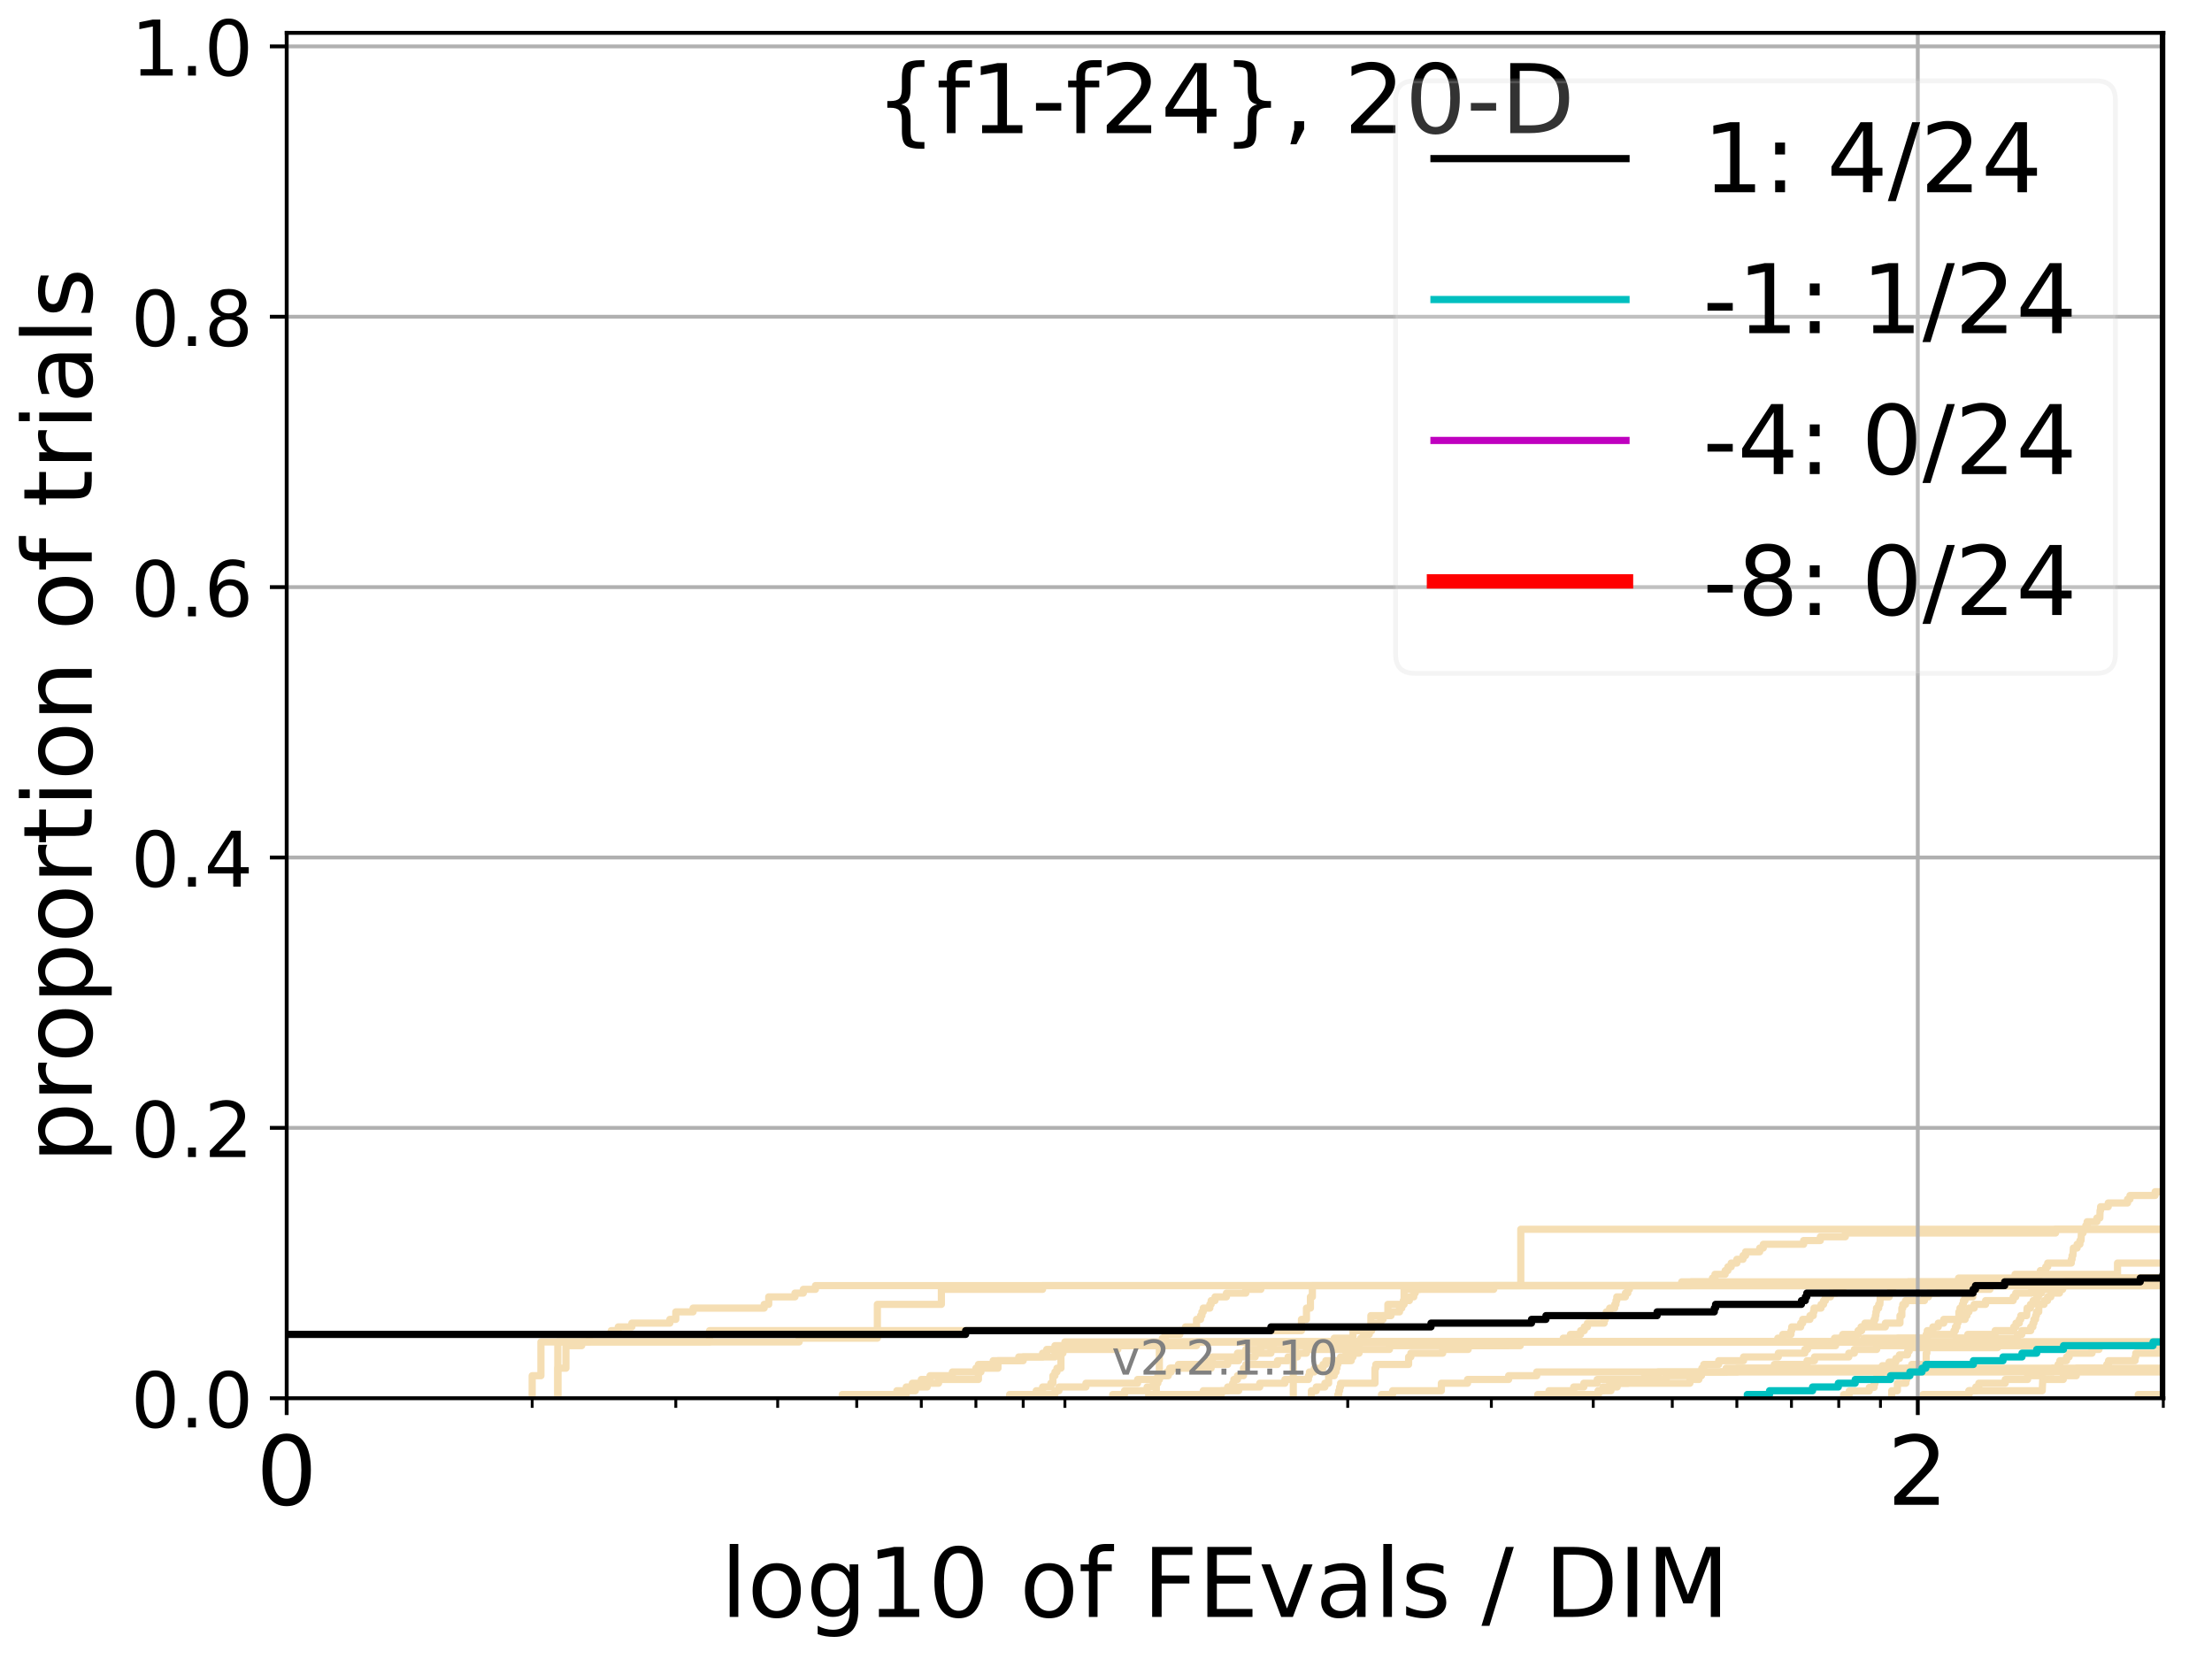 <?xml version="1.0" encoding="utf-8" standalone="no"?>
<!DOCTYPE svg PUBLIC "-//W3C//DTD SVG 1.1//EN"
  "http://www.w3.org/Graphics/SVG/1.1/DTD/svg11.dtd">
<!-- Created with matplotlib (http://matplotlib.org/) -->
<svg height="345.6pt" version="1.1" viewBox="0 0 460.8 345.6" width="460.8pt" xmlns="http://www.w3.org/2000/svg" xmlns:xlink="http://www.w3.org/1999/xlink">
 <defs>
  <style type="text/css">
*{stroke-linecap:butt;stroke-linejoin:round;}
  </style>
 </defs>
 <g id="figure_1">
  <g id="patch_1">
   <path d="M 0 345.6 
L 460.8 345.6 
L 460.8 0 
L 0 0 
z
" style="fill:#ffffff;"/>
  </g>
  <g id="axes_1">
   <g id="patch_2">
    <path d="M 59.72 291.28 
L 450.672 291.28 
L 450.672 6.845 
L 59.72 6.845 
z
" style="fill:#ffffff;"/>
   </g>
   <g id="line2d_1">
    <path clip-path="url(#p6968e0c2be)" d="M 269.415 291.28 
L 269.415 279.546 
L 277.938 279.546 
L 277.938 278.764 
L 281.857 278.764 
L 281.857 277.199 
L 285.578 277.199 
L 285.578 274.07 
L 289.12 274.07 
L 289.12 271.723 
L 292.5 271.723 
L 292.5 268.594 
L 295.732 268.594 
L 295.732 267.812 
L 447.43 267.812 
L 447.43 267.03 
L 453.263 267.03 
L 453.263 266.247 
L 455.473 266.247 
L 455.473 264.683 
L 456.554 264.683 
L 456.554 263.9 
L 456.911 263.9 
L 456.911 263.118 
L 457.266 263.118 
L 457.266 262.336 
L 459.015 262.336 
L 459.015 261.554 
L 460.046 261.554 
L 460.046 260.771 
L 460.386 260.771 
L 460.386 259.207 
L 460.725 259.207 
L 460.725 257.642 
L 461.732 257.642 
L 461.732 256.078 
L 461.8 256.078 
" style="fill:none;stroke:#f5deb3;stroke-linecap:square;stroke-width:1.5;"/>
   </g>
   <g id="line2d_2">
    <path clip-path="url(#p6968e0c2be)" style="fill:none;stroke:#f5deb3;stroke-linecap:square;stroke-width:1.5;"/>
   </g>
   <g id="line2d_3">
    <path clip-path="url(#p6968e0c2be)" d="M 240.883 291.28 
L 240.883 288.151 
L 241.199 288.151 
L 241.199 287.369 
L 241.514 287.369 
L 241.514 280.328 
L 241.827 280.328 
L 241.827 279.546 
L 242.139 279.546 
L 242.139 278.764 
L 242.759 278.764 
L 242.759 277.981 
L 245.784 277.981 
L 245.784 277.199 
L 246.96 277.199 
L 246.96 276.417 
L 249.257 276.417 
L 249.257 274.852 
L 250.1 274.852 
L 250.1 274.07 
L 250.379 274.07 
L 250.379 273.288 
L 250.657 273.288 
L 250.657 272.505 
L 252.031 272.505 
L 252.031 271.723 
L 252.303 271.723 
L 252.303 270.941 
L 253.112 270.941 
L 253.112 270.159 
L 255.488 270.159 
L 255.488 269.376 
L 259.532 269.376 
L 259.532 268.594 
L 262.662 268.594 
L 262.662 267.812 
L 397.566 267.812 
L 397.566 267.03 
L 448.615 267.03 
L 448.615 266.247 
L 461.014 266.247 
L 461.014 265.465 
L 461.8 265.465 
L 461.8 265.465 
" style="fill:none;stroke:#f5deb3;stroke-linecap:square;stroke-width:1.5;"/>
   </g>
   <g id="line2d_4">
    <path clip-path="url(#p6968e0c2be)" d="M 187.489 291.28 
L 187.489 290.498 
L 188.784 290.498 
L 188.784 289.715 
L 190.684 289.715 
L 190.684 288.933 
L 193.144 288.933 
L 193.144 288.151 
L 195.524 288.151 
L 195.524 287.369 
L 203.823 287.369 
L 203.823 285.804 
L 204.345 285.804 
L 204.345 285.022 
L 207.895 285.022 
L 207.895 283.457 
L 212.222 283.457 
L 212.222 282.675 
L 217.188 282.675 
L 217.188 281.893 
L 218.056 281.893 
L 218.056 281.11 
L 219.762 281.11 
L 219.762 280.328 
L 249.257 280.328 
L 249.257 279.546 
L 383.322 279.546 
L 383.322 278.764 
L 386.645 278.764 
L 386.645 277.981 
L 387.127 277.981 
L 387.127 277.199 
L 387.692 277.199 
L 387.692 276.417 
L 388.51 276.417 
L 388.51 275.635 
L 390.413 275.635 
L 390.413 274.852 
L 390.663 274.852 
L 390.663 274.07 
L 390.787 274.07 
L 390.787 273.288 
L 390.912 273.288 
L 390.912 272.505 
L 391.366 272.505 
L 391.366 271.723 
L 391.613 271.723 
L 391.695 270.159 
L 393.558 270.159 
L 393.558 269.376 
L 393.877 269.376 
L 393.877 268.594 
L 394.235 268.594 
L 394.235 267.812 
L 461.35 267.812 
L 461.35 267.03 
L 461.8 267.03 
L 461.8 267.03 
" style="fill:none;stroke:#f5deb3;stroke-linecap:square;stroke-width:1.5;"/>
   </g>
   <g id="line2d_5">
    <path clip-path="url(#p6968e0c2be)" style="fill:none;stroke:#f5deb3;stroke-linecap:square;stroke-width:1.5;"/>
   </g>
   <g id="line2d_6"/>
   <g id="line2d_7">
    <path clip-path="url(#p6968e0c2be)" d="M 239.283 291.28 
L 239.283 290.498 
L 254.441 290.498 
L 254.441 289.715 
L 255.747 289.715 
L 255.747 288.933 
L 256.776 288.933 
L 256.776 288.151 
L 257.031 288.151 
L 257.031 287.369 
L 257.79 287.369 
L 257.79 286.586 
L 259.039 286.586 
L 259.039 285.022 
L 259.532 285.022 
L 259.532 284.24 
L 266.116 284.24 
L 266.116 283.457 
L 268.332 283.457 
L 268.332 282.675 
L 270.271 282.675 
L 270.271 281.893 
L 272.16 281.893 
L 272.16 281.11 
L 282.58 281.11 
L 282.58 279.546 
L 407.872 279.546 
L 407.872 278.764 
L 420.274 278.764 
L 420.274 277.981 
L 421.187 277.981 
L 421.187 277.199 
L 423.034 277.199 
L 423.034 276.417 
L 423.488 276.417 
L 423.488 275.635 
L 423.701 275.635 
L 423.701 274.852 
L 424.046 274.852 
L 424.046 274.07 
L 424.231 274.07 
L 424.231 273.288 
L 424.704 273.288 
L 424.731 271.723 
L 425.823 271.723 
L 425.823 270.941 
L 426.543 270.941 
L 426.543 270.159 
L 427.23 270.159 
L 427.23 269.376 
L 429.033 269.376 
L 429.033 268.594 
L 429.697 268.594 
L 429.697 267.812 
L 430.039 267.812 
L 430.039 267.03 
L 461.8 267.03 
L 461.8 267.03 
" style="fill:none;stroke:#f5deb3;stroke-linecap:square;stroke-width:1.5;"/>
   </g>
   <g id="line2d_8">
    <path clip-path="url(#p6968e0c2be)" d="M 0 0 
" style="fill:none;stroke:#f5deb3;stroke-linecap:square;stroke-width:1.5;"/>
   </g>
   <g id="line2d_9">
    <path clip-path="url(#p6968e0c2be)" d="M 231.796 291.28 
L 231.796 290.498 
L 234.262 290.498 
L 234.262 289.715 
L 238.959 289.715 
L 238.959 288.933 
L 240.247 288.933 
L 240.247 288.151 
L 240.566 288.151 
L 240.566 287.369 
L 241.514 287.369 
L 241.514 286.586 
L 243.374 286.586 
L 243.374 285.804 
L 243.68 285.804 
L 243.68 285.022 
L 245.487 285.022 
L 245.487 284.24 
L 251.21 284.24 
L 251.21 283.457 
L 252.573 283.457 
L 252.573 282.675 
L 257.79 282.675 
L 257.79 281.893 
L 259.532 281.893 
L 259.532 281.11 
L 262.662 281.11 
L 262.662 280.328 
L 265.211 280.328 
L 265.211 279.546 
L 407.542 279.546 
L 407.542 278.764 
L 409.918 278.764 
L 409.918 277.981 
L 415.62 277.981 
L 415.62 277.199 
L 419.49 277.199 
L 419.49 276.417 
L 419.967 276.417 
L 419.967 275.635 
L 420.663 275.635 
L 420.663 274.852 
L 420.967 274.852 
L 420.967 274.07 
L 422.198 274.07 
L 422.279 272.505 
L 422.98 272.505 
L 422.98 271.723 
L 423.542 271.723 
L 423.542 270.941 
L 424.284 270.941 
L 424.284 270.159 
L 424.652 270.159 
L 424.652 269.376 
L 425.279 269.376 
L 425.279 268.594 
L 426.236 268.594 
L 426.338 267.03 
L 430.888 267.03 
L 430.888 266.247 
L 461.8 266.247 
L 461.8 266.247 
" style="fill:none;stroke:#f5deb3;stroke-linecap:square;stroke-width:1.5;"/>
   </g>
   <g id="line2d_10">
    <path clip-path="url(#p6968e0c2be)" d="M 287.791 291.28 
L 287.791 290.498 
L 290.102 290.498 
L 290.102 289.715 
L 300.259 289.715 
L 300.259 288.151 
L 305.717 288.151 
L 305.717 287.369 
L 314.276 287.369 
L 314.276 286.586 
L 320.127 286.586 
L 320.127 285.804 
L 461.8 285.804 
L 461.8 285.804 
" style="fill:none;stroke:#f5deb3;stroke-linecap:square;stroke-width:1.5;"/>
   </g>
   <g id="line2d_11">
    <path clip-path="url(#p6968e0c2be)" d="M 175.459 291.28 
L 175.459 290.498 
L 186.833 290.498 
L 186.833 289.715 
L 188.784 289.715 
L 188.784 288.933 
L 190.056 288.933 
L 190.056 288.151 
L 191.924 288.151 
L 191.924 287.369 
L 193.746 287.369 
L 193.746 286.586 
L 198.395 286.586 
L 198.395 285.804 
L 203.298 285.804 
L 203.298 285.022 
L 203.823 285.022 
L 203.823 284.24 
L 206.898 284.24 
L 206.898 283.457 
L 213.15 283.457 
L 213.15 282.675 
L 219.762 282.675 
L 219.762 281.893 
L 220.183 281.893 
L 220.183 281.11 
L 232.863 281.11 
L 232.863 280.328 
L 243.68 280.328 
L 243.68 279.546 
L 370.345 279.546 
L 370.345 278.764 
L 371.379 278.764 
L 371.379 277.981 
L 373.088 277.981 
L 373.088 277.199 
L 373.246 277.199 
L 373.246 276.417 
L 375.118 276.417 
L 375.118 275.635 
L 375.527 275.635 
L 375.527 274.852 
L 377.043 274.852 
L 377.043 274.07 
L 377.741 274.07 
L 377.741 273.288 
L 377.889 273.288 
L 377.889 272.505 
L 379.358 272.505 
L 379.358 271.723 
L 379.889 271.723 
L 379.889 270.941 
L 380.273 270.941 
L 380.273 270.159 
L 381.319 270.159 
L 381.319 269.376 
L 382.583 269.376 
L 382.583 268.594 
L 383.871 268.594 
L 383.871 267.812 
L 460.289 267.812 
L 460.289 267.03 
L 461.8 267.03 
L 461.8 267.03 
" style="fill:none;stroke:#f5deb3;stroke-linecap:square;stroke-width:1.5;"/>
   </g>
   <g id="line2d_12">
    <path clip-path="url(#p6968e0c2be)" d="M 116.2 291.28 
L 116.2 279.546 
L 166.48 279.546 
L 166.48 278.764 
L 182.771 278.764 
L 182.771 271.723 
L 196.107 271.723 
L 196.107 268.594 
L 217.188 268.594 
L 217.188 267.812 
L 453.156 267.812 
L 453.156 267.03 
L 461.8 267.03 
L 461.8 267.03 
" style="fill:none;stroke:#f5deb3;stroke-linecap:square;stroke-width:1.5;"/>
   </g>
   <g id="line2d_13">
    <path clip-path="url(#p6968e0c2be)" d="M 394.076 291.28 
L 394.076 290.498 
L 394.076 290.498 
L 394.076 289.715 
L 395.258 289.715 
L 395.258 288.933 
L 395.258 288.933 
L 395.258 288.151 
L 397.034 288.151 
L 397.034 287.369 
L 397.225 287.369 
L 397.225 286.586 
L 397.225 286.586 
L 397.225 285.804 
L 397.225 285.804 
L 397.225 285.022 
L 398.245 285.022 
L 398.245 284.24 
L 401.26 284.24 
L 401.26 283.457 
L 401.26 283.457 
L 401.26 282.675 
L 401.26 282.675 
L 401.26 281.893 
L 401.404 281.893 
L 401.404 281.11 
L 401.404 281.11 
L 401.404 280.328 
L 401.404 280.328 
L 401.404 279.546 
L 401.404 279.546 
L 401.404 279.546 
L 450.672 279.546 
" style="fill:none;stroke:#f5deb3;stroke-linecap:square;stroke-width:1.5;"/>
   </g>
   <g id="line2d_14">
    <path clip-path="url(#p6968e0c2be)" d="M 213.61 291.28 
L 213.61 290.498 
L 215.867 290.498 
L 215.867 289.715 
L 217.188 289.715 
L 217.188 288.933 
L 218.914 288.933 
L 218.914 288.151 
L 219.34 288.151 
L 219.34 286.586 
L 219.762 286.586 
L 219.762 285.804 
L 220.183 285.804 
L 220.183 285.022 
L 221.017 285.022 
L 221.017 281.893 
L 221.43 281.893 
L 221.43 281.11 
L 221.841 281.11 
L 221.841 279.546 
L 325.649 279.546 
L 325.649 278.764 
L 327.14 278.764 
L 327.14 277.981 
L 329.273 277.981 
L 329.273 277.199 
L 330.034 277.199 
L 330.034 276.417 
L 330.693 276.417 
L 330.693 275.635 
L 334.172 275.635 
L 334.172 274.852 
L 334.44 274.852 
L 334.44 274.07 
L 334.618 274.07 
L 334.618 273.288 
L 335.326 273.288 
L 335.326 272.505 
L 336.375 272.505 
L 336.375 271.723 
L 336.635 271.723 
L 336.635 270.941 
L 336.808 270.941 
L 336.808 270.159 
L 338.598 270.159 
L 338.598 269.376 
L 339.102 269.376 
L 339.102 268.594 
L 339.436 268.594 
L 339.436 267.812 
L 352.317 267.812 
L 352.317 267.03 
L 356.728 267.03 
L 356.728 266.247 
L 357.254 266.247 
L 357.254 265.465 
L 359.381 265.465 
L 359.381 264.683 
L 359.951 264.683 
L 359.951 263.9 
L 360.641 263.9 
L 360.641 263.118 
L 361.819 263.118 
L 361.819 262.336 
L 363.099 262.336 
L 363.099 261.554 
L 363.641 261.554 
L 363.641 260.771 
L 366.581 260.771 
L 366.581 259.989 
L 367.327 259.989 
L 367.327 259.207 
L 375.731 259.207 
L 375.731 258.424 
L 379.212 258.424 
L 379.212 257.642 
L 384.416 257.642 
L 384.416 256.86 
L 428.212 256.86 
L 428.212 256.078 
L 461.8 256.078 
L 461.8 256.078 
" style="fill:none;stroke:#f5deb3;stroke-linecap:square;stroke-width:1.5;"/>
   </g>
   <g id="line2d_15"/>
   <g id="line2d_16">
    <path clip-path="url(#p6968e0c2be)" d="M 409.597 291.28 
L 409.597 290.498 
L 410.206 290.498 
L 410.206 289.715 
L 411.597 289.715 
L 411.597 288.933 
L 412.221 288.933 
L 412.221 288.151 
L 417.724 288.151 
L 417.724 287.369 
L 422.387 287.369 
L 422.387 286.586 
L 425.357 286.586 
L 425.357 285.804 
L 427.635 285.804 
L 427.635 285.022 
L 428.735 285.022 
L 428.735 284.24 
L 429.107 284.24 
L 429.107 283.457 
L 430.501 283.457 
L 430.501 282.675 
L 431.033 282.675 
L 431.033 281.893 
L 435.808 281.893 
L 435.808 281.11 
L 437.26 281.11 
L 437.26 280.328 
L 451.825 280.328 
L 451.825 279.546 
L 461.8 279.546 
L 461.8 279.546 
" style="fill:none;stroke:#f5deb3;stroke-linecap:square;stroke-width:1.5;"/>
   </g>
   <g id="line2d_17">
    <path clip-path="url(#p6968e0c2be)" d="M 445.438 291.28 
L 445.438 290.498 
L 453.972 290.498 
L 453.972 288.933 
L 454.148 288.933 
L 454.148 288.151 
L 457.787 288.151 
L 457.787 287.369 
L 461.8 287.369 
L 461.8 287.369 
" style="fill:none;stroke:#f5deb3;stroke-linecap:square;stroke-width:1.5;"/>
   </g>
   <g id="line2d_18">
    <path clip-path="url(#p6968e0c2be)" d="M 116.2 291.28 
L 116.2 285.022 
L 117.896 285.022 
L 117.896 280.328 
L 121.176 280.328 
L 121.176 279.546 
L 122.763 279.546 
L 122.763 277.981 
L 127.328 277.981 
L 127.328 277.199 
L 128.789 277.199 
L 128.789 276.417 
L 131.627 276.417 
L 131.627 275.635 
L 139.54 275.635 
L 139.54 274.852 
L 140.781 274.852 
L 140.781 273.288 
L 144.38 273.288 
L 144.38 272.505 
L 159.187 272.505 
L 159.187 271.723 
L 160.139 271.723 
L 160.139 270.159 
L 165.607 270.159 
L 165.607 269.376 
L 167.343 269.376 
L 167.343 268.594 
L 169.873 268.594 
L 169.873 267.812 
L 350.332 267.812 
L 350.332 267.03 
L 408.004 267.03 
L 408.004 266.247 
L 424.757 266.247 
L 424.757 265.465 
L 425.045 265.465 
L 425.045 264.683 
L 426.158 264.683 
L 426.158 263.9 
L 426.569 263.9 
L 426.569 263.118 
L 431.489 263.118 
L 431.489 262.336 
L 431.656 262.336 
L 431.656 261.554 
L 431.823 261.554 
L 431.918 259.989 
L 432.698 259.989 
L 432.698 259.207 
L 433.284 259.207 
L 433.284 258.424 
L 433.517 258.424 
L 433.587 256.86 
L 433.935 256.86 
L 433.935 256.078 
L 434.511 256.078 
L 434.511 255.295 
L 434.786 255.295 
L 434.786 254.513 
L 436.816 254.513 
L 436.816 253.731 
L 437.437 253.731 
L 437.481 252.166 
L 437.591 252.166 
L 437.591 251.384 
L 439.181 251.384 
L 439.181 250.602 
L 443.207 250.602 
L 443.207 249.819 
L 443.715 249.819 
L 443.715 249.037 
L 448.956 249.037 
L 448.956 248.255 
L 452.835 248.255 
L 452.835 247.473 
L 461.8 247.473 
L 461.8 247.473 
" style="fill:none;stroke:#f5deb3;stroke-linecap:square;stroke-width:1.5;"/>
   </g>
   <g id="line2d_19">
    <path clip-path="url(#p6968e0c2be)" style="fill:none;stroke:#f5deb3;stroke-linecap:square;stroke-width:1.5;"/>
   </g>
   <g id="line2d_20">
    <path clip-path="url(#p6968e0c2be)" d="M 210.33 291.28 
L 210.33 290.498 
L 219.762 290.498 
L 219.762 289.715 
L 220.601 289.715 
L 220.601 288.933 
L 226.218 288.933 
L 226.218 288.151 
L 236.982 288.151 
L 236.982 287.369 
L 241.199 287.369 
L 241.199 286.586 
L 243.068 286.586 
L 243.068 285.804 
L 243.984 285.804 
L 243.984 285.022 
L 252.303 285.022 
L 252.303 284.24 
L 255.747 284.24 
L 255.747 283.457 
L 258.041 283.457 
L 258.041 282.675 
L 261.474 282.675 
L 261.474 281.893 
L 264.754 281.893 
L 264.754 281.11 
L 269.844 281.11 
L 269.844 280.328 
L 282.4 280.328 
L 282.4 279.546 
L 382.164 279.546 
L 382.164 278.764 
L 383.871 278.764 
L 383.871 277.981 
L 387.083 277.981 
L 387.083 277.199 
L 387.822 277.199 
L 387.822 276.417 
L 392.754 276.417 
L 392.754 275.635 
L 395.803 275.635 
L 395.803 274.07 
L 396.19 274.07 
L 396.19 272.505 
L 396.383 272.505 
L 396.383 271.723 
L 396.958 271.723 
L 396.958 270.941 
L 400.899 270.941 
L 400.899 270.159 
L 401.727 270.159 
L 401.727 269.376 
L 403.914 269.376 
L 403.914 268.594 
L 414.544 268.594 
L 414.544 267.812 
L 423.967 267.812 
L 423.967 267.03 
L 436.236 267.03 
L 436.236 266.247 
L 461.8 266.247 
L 461.8 266.247 
" style="fill:none;stroke:#f5deb3;stroke-linecap:square;stroke-width:1.5;"/>
   </g>
   <g id="line2d_21">
    <path clip-path="url(#p6968e0c2be)" d="M 0 0 
" style="fill:none;stroke:#f5deb3;stroke-linecap:square;stroke-width:1.5;"/>
   </g>
   <g id="line2d_22">
    <path clip-path="url(#p6968e0c2be)" d="M 245.189 291.28 
L 245.189 290.498 
L 250.657 290.498 
L 250.657 289.715 
L 258.041 289.715 
L 258.041 288.933 
L 262.426 288.933 
L 262.426 288.151 
L 267.674 288.151 
L 267.674 287.369 
L 272.574 287.369 
L 272.574 286.586 
L 272.779 286.586 
L 272.779 285.804 
L 273.8 285.804 
L 273.8 285.022 
L 275.602 285.022 
L 275.602 284.24 
L 276.193 284.24 
L 276.193 283.457 
L 281.493 283.457 
L 281.493 282.675 
L 281.857 282.675 
L 281.857 281.893 
L 283.118 281.893 
L 283.118 281.11 
L 289.449 281.11 
L 289.449 280.328 
L 314.041 280.328 
L 314.041 279.546 
L 388.296 279.546 
L 388.296 278.764 
L 401.476 278.764 
L 401.476 277.199 
L 402.652 277.199 
L 402.652 276.417 
L 403.775 276.417 
L 403.775 275.635 
L 404.915 275.635 
L 404.915 274.852 
L 409.372 274.852 
L 409.372 274.07 
L 409.758 274.07 
L 409.758 273.288 
L 410.174 273.288 
L 410.174 272.505 
L 411.252 272.505 
L 411.252 271.723 
L 413.636 271.723 
L 413.636 270.941 
L 419.378 270.941 
L 419.378 270.159 
L 419.911 270.159 
L 419.911 269.376 
L 423.248 269.376 
L 423.248 268.594 
L 427.71 268.594 
L 427.71 267.812 
L 451.351 267.812 
L 451.351 267.03 
L 454.622 267.03 
L 454.622 266.247 
L 461.525 266.247 
L 461.525 265.465 
L 461.8 265.465 
L 461.8 265.465 
" style="fill:none;stroke:#f5deb3;stroke-linecap:square;stroke-width:1.5;"/>
   </g>
   <g id="line2d_23">
    <path clip-path="url(#p6968e0c2be)" d="M 320.343 291.28 
L 320.343 290.498 
L 332.91 290.498 
L 332.91 289.715 
L 335.59 289.715 
L 335.59 288.933 
L 336.894 288.933 
L 336.894 288.151 
L 339.102 288.151 
L 339.102 287.369 
L 342.614 287.369 
L 342.614 286.586 
L 345.431 286.586 
L 345.431 285.804 
L 361.881 285.804 
L 361.881 285.022 
L 461.8 285.022 
" style="fill:none;stroke:#f5deb3;stroke-linecap:square;stroke-width:1.5;"/>
   </g>
   <g id="line2d_24">
    <path clip-path="url(#p6968e0c2be)" d="M 400.609 291.28 
L 400.609 290.498 
L 410.142 290.498 
L 410.142 289.715 
L 425.435 289.715 
L 425.539 287.369 
L 429.82 287.369 
L 429.82 286.586 
L 432.533 286.586 
L 432.533 285.804 
L 432.675 285.804 
L 432.675 285.022 
L 438.879 285.022 
L 438.879 284.24 
L 439.246 284.24 
L 439.246 283.457 
L 444.781 283.457 
L 444.781 282.675 
L 444.921 282.675 
L 444.921 281.893 
L 450.265 281.893 
L 450.265 281.11 
L 455.352 281.11 
L 455.421 279.546 
L 461.8 279.546 
L 461.8 279.546 
" style="fill:none;stroke:#f5deb3;stroke-linecap:square;stroke-width:1.5;"/>
   </g>
   <g id="line2d_25">
    <path clip-path="url(#p6968e0c2be)" d="M 328.505 291.28 
L 328.505 290.498 
L 333.001 290.498 
L 333.001 289.715 
L 333.904 289.715 
L 333.904 288.933 
L 335.326 288.933 
L 335.326 288.151 
L 352.037 288.151 
L 352.037 287.369 
L 353.908 287.369 
L 353.908 286.586 
L 354.318 286.586 
L 354.318 285.804 
L 359.572 285.804 
L 359.572 285.022 
L 369.63 285.022 
L 369.63 284.24 
L 376.441 284.24 
L 376.441 283.457 
L 377.988 283.457 
L 377.988 282.675 
L 385.137 282.675 
L 385.137 281.893 
L 386.293 281.893 
L 386.293 281.11 
L 390.953 281.11 
L 390.953 280.328 
L 461.8 280.328 
L 461.8 280.328 
" style="fill:none;stroke:#f5deb3;stroke-linecap:square;stroke-width:1.5;"/>
   </g>
   <g id="line2d_26">
    <path clip-path="url(#p6968e0c2be)" d="M 384.053 291.28 
L 384.053 290.527 
L 385.227 290.527 
L 385.227 289.774 
L 389.404 289.774 
L 389.404 289.021 
L 390.413 289.021 
L 390.413 288.268 
L 390.579 288.268 
L 390.579 287.515 
L 390.953 287.515 
L 390.995 286.009 
L 392.104 286.009 
L 392.104 284.503 
L 393.518 284.503 
L 393.518 283.75 
L 394.945 283.75 
L 394.945 282.997 
L 395.687 282.997 
L 395.687 282.244 
L 397.377 282.244 
L 397.377 281.491 
L 397.718 281.491 
L 397.718 280.738 
L 416.151 280.738 
L 416.151 279.985 
L 461.8 279.985 
L 461.8 279.985 
" style="fill:none;stroke:#f5deb3;stroke-linecap:square;stroke-width:1.5;"/>
   </g>
   <g id="line2d_27">
    <path clip-path="url(#p6968e0c2be)" d="M 322.679 291.28 
L 322.679 289.715 
L 327.826 289.715 
L 327.826 288.933 
L 329.939 288.933 
L 329.939 288.151 
L 332.727 288.151 
L 332.727 287.369 
L 347.101 287.369 
L 347.101 286.586 
L 354.454 286.586 
L 354.522 285.022 
L 354.928 285.022 
L 354.928 284.24 
L 358.034 284.24 
L 358.034 283.457 
L 363.22 283.457 
L 363.22 282.675 
L 370.455 282.675 
L 370.455 281.893 
L 375.985 281.893 
L 375.985 281.11 
L 376.542 281.11 
L 376.542 280.328 
L 382.397 280.328 
L 382.397 279.546 
L 395.414 279.546 
L 395.414 278.764 
L 401.26 278.764 
L 401.26 277.981 
L 407.044 277.981 
L 407.044 277.199 
L 407.343 277.199 
L 407.343 276.417 
L 407.674 276.417 
L 407.674 275.635 
L 407.872 275.635 
L 407.872 274.852 
L 408.069 274.852 
L 408.069 273.288 
L 408.299 273.288 
L 408.299 272.505 
L 408.789 272.505 
L 408.789 271.723 
L 409.016 271.723 
L 409.016 270.941 
L 409.34 270.941 
L 409.34 270.159 
L 410.968 270.159 
L 411.031 268.594 
L 411.66 268.594 
L 411.66 267.812 
L 412.993 267.812 
L 412.993 267.03 
L 461.8 267.03 
L 461.8 267.03 
" style="fill:none;stroke:#f5deb3;stroke-linecap:square;stroke-width:1.5;"/>
   </g>
   <g id="line2d_28">
    <path clip-path="url(#p6968e0c2be)" d="M 278.701 291.28 
L 278.701 290.498 
L 278.89 290.498 
L 278.89 289.715 
L 279.079 289.715 
L 279.079 288.933 
L 279.268 288.933 
L 279.268 288.151 
L 286.437 288.151 
L 286.437 285.022 
L 286.608 285.022 
L 286.608 284.24 
L 293.438 284.24 
L 293.438 282.675 
L 293.903 282.675 
L 293.903 281.893 
L 300.541 281.893 
L 300.541 281.11 
L 305.848 281.11 
L 305.848 280.328 
L 316.695 280.328 
L 316.695 279.546 
L 461.8 279.546 
L 461.8 279.546 
" style="fill:none;stroke:#f5deb3;stroke-linecap:square;stroke-width:1.5;"/>
   </g>
   <g id="line2d_29">
    <path clip-path="url(#p6968e0c2be)" d="M 110.864 291.28 
L 110.864 290.498 
L 110.864 290.498 
L 110.864 289.715 
L 110.864 289.715 
L 110.864 288.933 
L 110.864 288.933 
L 110.864 288.151 
L 110.864 288.151 
L 110.864 287.369 
L 110.864 287.369 
L 110.864 286.586 
L 112.685 286.586 
L 112.685 285.804 
L 112.685 285.804 
L 112.685 285.022 
L 112.685 285.022 
L 112.685 284.24 
L 112.685 284.24 
L 112.685 283.457 
L 112.685 283.457 
L 112.685 282.675 
L 112.685 282.675 
L 112.685 281.893 
L 112.685 281.893 
L 112.685 281.11 
L 112.685 281.11 
L 112.685 280.328 
L 112.685 280.328 
L 112.685 279.546 
L 147.813 279.546 
L 147.813 278.764 
L 147.813 278.764 
L 147.813 277.981 
L 147.813 277.981 
L 147.813 277.199 
L 271.116 277.199 
L 271.116 276.417 
L 271.116 276.417 
L 271.116 275.635 
L 271.116 275.635 
L 271.116 274.852 
L 272.16 274.852 
L 272.16 274.07 
L 272.16 274.07 
L 272.16 273.288 
L 272.16 273.288 
L 272.16 272.505 
L 272.985 272.505 
L 272.985 271.723 
L 272.985 271.723 
L 272.985 270.941 
L 272.985 270.941 
L 272.985 270.159 
L 273.393 270.159 
L 273.393 269.376 
L 273.393 269.376 
L 273.393 268.594 
L 273.393 268.594 
L 273.393 267.812 
L 419.771 267.812 
L 419.771 267.03 
L 419.771 267.03 
L 419.771 266.247 
L 419.771 266.247 
L 419.771 265.465 
L 441.117 265.465 
L 441.117 264.683 
L 441.117 264.683 
L 441.117 263.9 
L 441.117 263.9 
L 441.117 263.118 
L 461.8 263.118 
" style="fill:none;stroke:#f5deb3;stroke-linecap:square;stroke-width:1.5;"/>
   </g>
   <g id="line2d_30">
    <path clip-path="url(#p6968e0c2be)" d="M 273.189 291.28 
L 273.189 290.498 
L 273.189 290.498 
L 273.189 289.715 
L 274.204 289.715 
L 274.204 288.933 
L 275.997 288.933 
L 275.997 288.151 
L 276.779 288.151 
L 276.779 287.369 
L 276.779 287.369 
L 276.779 286.586 
L 277.938 286.586 
L 277.938 285.804 
L 278.321 285.804 
L 278.321 285.022 
L 278.511 285.022 
L 278.511 284.24 
L 278.701 284.24 
L 278.701 283.457 
L 279.268 283.457 
L 279.268 282.675 
L 280.389 282.675 
L 280.389 281.893 
L 281.31 281.893 
L 281.31 281.11 
L 281.493 281.11 
L 281.493 280.328 
L 283.118 280.328 
L 283.118 279.546 
L 283.475 279.546 
L 283.475 278.764 
L 284.006 278.764 
L 284.006 277.981 
L 285.232 277.981 
L 285.232 277.199 
L 285.751 277.199 
L 285.751 276.417 
L 286.437 276.417 
L 286.437 275.635 
L 287.623 275.635 
L 287.623 274.852 
L 288.126 274.852 
L 288.126 274.07 
L 289.776 274.07 
L 289.776 273.288 
L 291.55 273.288 
L 291.55 272.505 
L 292.027 272.505 
L 292.027 271.723 
L 292.343 271.723 
L 292.343 270.941 
L 293.594 270.941 
L 293.594 270.159 
L 294.518 270.159 
L 294.518 269.376 
L 294.823 269.376 
L 294.823 268.594 
L 311.166 268.594 
L 311.166 267.812 
L 316.808 267.812 
L 316.808 267.03 
L 316.808 267.03 
L 316.808 266.247 
L 316.808 266.247 
L 316.808 265.465 
L 316.808 265.465 
L 316.808 264.683 
L 316.808 264.683 
L 316.808 263.9 
L 316.808 263.9 
L 316.808 263.118 
L 316.808 263.118 
L 316.808 262.336 
L 316.808 262.336 
L 316.808 261.554 
L 316.808 261.554 
L 316.808 260.771 
L 316.808 260.771 
L 316.808 259.989 
L 316.808 259.989 
L 316.808 259.207 
L 316.808 259.207 
L 316.808 258.424 
L 316.808 258.424 
L 316.808 257.642 
L 316.808 257.642 
L 316.808 256.86 
L 316.808 256.86 
L 316.808 256.078 
L 461.8 256.078 
" style="fill:none;stroke:#f5deb3;stroke-linecap:square;stroke-width:1.5;"/>
   </g>
   <g id="matplotlib.axis_1">
    <g id="xtick_1">
     <g id="line2d_31">
      <path clip-path="url(#p6968e0c2be)" d="M 59.72 291.28 
L 59.72 6.845 
" style="fill:none;stroke:#b0b0b0;stroke-linecap:square;stroke-width:0.8;"/>
     </g>
     <g id="line2d_32">
      <defs>
       <path d="M 0 0 
L 0 3.5 
" id="mf5562c1c36" style="stroke:#000000;stroke-width:0.8;"/>
      </defs>
      <g>
       <use style="stroke:#000000;stroke-width:0.8;" x="59.72" xlink:href="#mf5562c1c36" y="291.28"/>
      </g>
     </g>
     <g id="text_1">
      <!-- 0 -->
      <defs>
       <path d="M 31.781 66.406 
Q 24.172 66.406 20.328 58.906 
Q 16.5 51.422 16.5 36.375 
Q 16.5 21.391 20.328 13.891 
Q 24.172 6.391 31.781 6.391 
Q 39.453 6.391 43.281 13.891 
Q 47.125 21.391 47.125 36.375 
Q 47.125 51.422 43.281 58.906 
Q 39.453 66.406 31.781 66.406 
z
M 31.781 74.219 
Q 44.047 74.219 50.516 64.516 
Q 56.984 54.828 56.984 36.375 
Q 56.984 17.969 50.516 8.266 
Q 44.047 -1.422 31.781 -1.422 
Q 19.531 -1.422 13.062 8.266 
Q 6.594 17.969 6.594 36.375 
Q 6.594 54.828 13.062 64.516 
Q 19.531 74.219 31.781 74.219 
z
" id="DejaVuSans-30"/>
      </defs>
      <g transform="translate(53.358 313.477)scale(0.2 -0.2)">
       <use xlink:href="#DejaVuSans-30"/>
      </g>
     </g>
    </g>
    <g id="xtick_2">
     <g id="line2d_33">
      <path clip-path="url(#p6968e0c2be)" d="M 399.51 291.28 
L 399.51 6.845 
" style="fill:none;stroke:#b0b0b0;stroke-linecap:square;stroke-width:0.8;"/>
     </g>
     <g id="line2d_34">
      <g>
       <use style="stroke:#000000;stroke-width:0.8;" x="399.51" xlink:href="#mf5562c1c36" y="291.28"/>
      </g>
     </g>
     <g id="text_2">
      <!-- 2 -->
      <defs>
       <path d="M 19.188 8.297 
L 53.609 8.297 
L 53.609 0 
L 7.328 0 
L 7.328 8.297 
Q 12.938 14.109 22.625 23.891 
Q 32.328 33.688 34.812 36.531 
Q 39.547 41.844 41.422 45.531 
Q 43.312 49.219 43.312 52.781 
Q 43.312 58.594 39.234 62.25 
Q 35.156 65.922 28.609 65.922 
Q 23.969 65.922 18.812 64.312 
Q 13.672 62.703 7.812 59.422 
L 7.812 69.391 
Q 13.766 71.781 18.938 73 
Q 24.125 74.219 28.422 74.219 
Q 39.75 74.219 46.484 68.547 
Q 53.219 62.891 53.219 53.422 
Q 53.219 48.922 51.531 44.891 
Q 49.859 40.875 45.406 35.406 
Q 44.188 33.984 37.641 27.219 
Q 31.109 20.453 19.188 8.297 
z
" id="DejaVuSans-32"/>
      </defs>
      <g transform="translate(393.148 313.477)scale(0.2 -0.2)">
       <use xlink:href="#DejaVuSans-32"/>
      </g>
     </g>
    </g>
    <g id="xtick_3">
     <g id="line2d_35">
      <defs>
       <path d="M 0 0 
L 0 2 
" id="m8502d7cb3b" style="stroke:#000000;stroke-width:0.6;"/>
      </defs>
      <g>
       <use style="stroke:#000000;stroke-width:0.6;" x="110.864" xlink:href="#m8502d7cb3b" y="291.28"/>
      </g>
     </g>
    </g>
    <g id="xtick_4">
     <g id="line2d_36">
      <g>
       <use style="stroke:#000000;stroke-width:0.6;" x="140.781" xlink:href="#m8502d7cb3b" y="291.28"/>
      </g>
     </g>
    </g>
    <g id="xtick_5">
     <g id="line2d_37">
      <g>
       <use style="stroke:#000000;stroke-width:0.6;" x="162.007" xlink:href="#m8502d7cb3b" y="291.28"/>
      </g>
     </g>
    </g>
    <g id="xtick_6">
     <g id="line2d_38">
      <g>
       <use style="stroke:#000000;stroke-width:0.6;" x="178.472" xlink:href="#m8502d7cb3b" y="291.28"/>
      </g>
     </g>
    </g>
    <g id="xtick_7">
     <g id="line2d_39">
      <g>
       <use style="stroke:#000000;stroke-width:0.6;" x="191.924" xlink:href="#m8502d7cb3b" y="291.28"/>
      </g>
     </g>
    </g>
    <g id="xtick_8">
     <g id="line2d_40">
      <g>
       <use style="stroke:#000000;stroke-width:0.6;" x="203.298" xlink:href="#m8502d7cb3b" y="291.28"/>
      </g>
     </g>
    </g>
    <g id="xtick_9">
     <g id="line2d_41">
      <g>
       <use style="stroke:#000000;stroke-width:0.6;" x="213.15" xlink:href="#m8502d7cb3b" y="291.28"/>
      </g>
     </g>
    </g>
    <g id="xtick_10">
     <g id="line2d_42">
      <g>
       <use style="stroke:#000000;stroke-width:0.6;" x="221.841" xlink:href="#m8502d7cb3b" y="291.28"/>
      </g>
     </g>
    </g>
    <g id="xtick_11">
     <g id="line2d_43">
      <g>
       <use style="stroke:#000000;stroke-width:0.6;" x="280.759" xlink:href="#m8502d7cb3b" y="291.28"/>
      </g>
     </g>
    </g>
    <g id="xtick_12">
     <g id="line2d_44">
      <g>
       <use style="stroke:#000000;stroke-width:0.6;" x="310.676" xlink:href="#m8502d7cb3b" y="291.28"/>
      </g>
     </g>
    </g>
    <g id="xtick_13">
     <g id="line2d_45">
      <g>
       <use style="stroke:#000000;stroke-width:0.6;" x="331.902" xlink:href="#m8502d7cb3b" y="291.28"/>
      </g>
     </g>
    </g>
    <g id="xtick_14">
     <g id="line2d_46">
      <g>
       <use style="stroke:#000000;stroke-width:0.6;" x="348.367" xlink:href="#m8502d7cb3b" y="291.28"/>
      </g>
     </g>
    </g>
    <g id="xtick_15">
     <g id="line2d_47">
      <g>
       <use style="stroke:#000000;stroke-width:0.6;" x="361.819" xlink:href="#m8502d7cb3b" y="291.28"/>
      </g>
     </g>
    </g>
    <g id="xtick_16">
     <g id="line2d_48">
      <g>
       <use style="stroke:#000000;stroke-width:0.6;" x="373.193" xlink:href="#m8502d7cb3b" y="291.28"/>
      </g>
     </g>
    </g>
    <g id="xtick_17">
     <g id="line2d_49">
      <g>
       <use style="stroke:#000000;stroke-width:0.6;" x="383.046" xlink:href="#m8502d7cb3b" y="291.28"/>
      </g>
     </g>
    </g>
    <g id="xtick_18">
     <g id="line2d_50">
      <g>
       <use style="stroke:#000000;stroke-width:0.6;" x="391.736" xlink:href="#m8502d7cb3b" y="291.28"/>
      </g>
     </g>
    </g>
    <g id="xtick_19">
     <g id="line2d_51">
      <g>
       <use style="stroke:#000000;stroke-width:0.6;" x="450.654" xlink:href="#m8502d7cb3b" y="291.28"/>
      </g>
     </g>
    </g>
    <g id="text_3">
     <!-- log10 of FEvals / DIM -->
     <defs>
      <path d="M 9.422 75.984 
L 18.406 75.984 
L 18.406 0 
L 9.422 0 
z
" id="DejaVuSans-6c"/>
      <path d="M 30.609 48.391 
Q 23.391 48.391 19.188 42.75 
Q 14.984 37.109 14.984 27.297 
Q 14.984 17.484 19.156 11.844 
Q 23.344 6.203 30.609 6.203 
Q 37.797 6.203 41.984 11.859 
Q 46.188 17.531 46.188 27.297 
Q 46.188 37.016 41.984 42.703 
Q 37.797 48.391 30.609 48.391 
z
M 30.609 56 
Q 42.328 56 49.016 48.375 
Q 55.719 40.766 55.719 27.297 
Q 55.719 13.875 49.016 6.219 
Q 42.328 -1.422 30.609 -1.422 
Q 18.844 -1.422 12.172 6.219 
Q 5.516 13.875 5.516 27.297 
Q 5.516 40.766 12.172 48.375 
Q 18.844 56 30.609 56 
z
" id="DejaVuSans-6f"/>
      <path d="M 45.406 27.984 
Q 45.406 37.75 41.375 43.109 
Q 37.359 48.484 30.078 48.484 
Q 22.859 48.484 18.828 43.109 
Q 14.797 37.75 14.797 27.984 
Q 14.797 18.266 18.828 12.891 
Q 22.859 7.516 30.078 7.516 
Q 37.359 7.516 41.375 12.891 
Q 45.406 18.266 45.406 27.984 
z
M 54.391 6.781 
Q 54.391 -7.172 48.188 -13.984 
Q 42 -20.797 29.203 -20.797 
Q 24.469 -20.797 20.266 -20.094 
Q 16.062 -19.391 12.109 -17.922 
L 12.109 -9.188 
Q 16.062 -11.328 19.922 -12.344 
Q 23.781 -13.375 27.781 -13.375 
Q 36.625 -13.375 41.016 -8.766 
Q 45.406 -4.156 45.406 5.172 
L 45.406 9.625 
Q 42.625 4.781 38.281 2.391 
Q 33.938 0 27.875 0 
Q 17.828 0 11.672 7.656 
Q 5.516 15.328 5.516 27.984 
Q 5.516 40.672 11.672 48.328 
Q 17.828 56 27.875 56 
Q 33.938 56 38.281 53.609 
Q 42.625 51.219 45.406 46.391 
L 45.406 54.688 
L 54.391 54.688 
z
" id="DejaVuSans-67"/>
      <path d="M 12.406 8.297 
L 28.516 8.297 
L 28.516 63.922 
L 10.984 60.406 
L 10.984 69.391 
L 28.422 72.906 
L 38.281 72.906 
L 38.281 8.297 
L 54.391 8.297 
L 54.391 0 
L 12.406 0 
z
" id="DejaVuSans-31"/>
      <path id="DejaVuSans-20"/>
      <path d="M 37.109 75.984 
L 37.109 68.5 
L 28.516 68.5 
Q 23.688 68.5 21.797 66.547 
Q 19.922 64.594 19.922 59.516 
L 19.922 54.688 
L 34.719 54.688 
L 34.719 47.703 
L 19.922 47.703 
L 19.922 0 
L 10.891 0 
L 10.891 47.703 
L 2.297 47.703 
L 2.297 54.688 
L 10.891 54.688 
L 10.891 58.5 
Q 10.891 67.625 15.141 71.797 
Q 19.391 75.984 28.609 75.984 
z
" id="DejaVuSans-66"/>
      <path d="M 9.812 72.906 
L 51.703 72.906 
L 51.703 64.594 
L 19.672 64.594 
L 19.672 43.109 
L 48.578 43.109 
L 48.578 34.812 
L 19.672 34.812 
L 19.672 0 
L 9.812 0 
z
" id="DejaVuSans-46"/>
      <path d="M 9.812 72.906 
L 55.906 72.906 
L 55.906 64.594 
L 19.672 64.594 
L 19.672 43.016 
L 54.391 43.016 
L 54.391 34.719 
L 19.672 34.719 
L 19.672 8.297 
L 56.781 8.297 
L 56.781 0 
L 9.812 0 
z
" id="DejaVuSans-45"/>
      <path d="M 2.984 54.688 
L 12.5 54.688 
L 29.594 8.797 
L 46.688 54.688 
L 56.203 54.688 
L 35.688 0 
L 23.484 0 
z
" id="DejaVuSans-76"/>
      <path d="M 34.281 27.484 
Q 23.391 27.484 19.188 25 
Q 14.984 22.516 14.984 16.5 
Q 14.984 11.719 18.141 8.906 
Q 21.297 6.109 26.703 6.109 
Q 34.188 6.109 38.703 11.406 
Q 43.219 16.703 43.219 25.484 
L 43.219 27.484 
z
M 52.203 31.203 
L 52.203 0 
L 43.219 0 
L 43.219 8.297 
Q 40.141 3.328 35.547 0.953 
Q 30.953 -1.422 24.312 -1.422 
Q 15.922 -1.422 10.953 3.297 
Q 6 8.016 6 15.922 
Q 6 25.141 12.172 29.828 
Q 18.359 34.516 30.609 34.516 
L 43.219 34.516 
L 43.219 35.406 
Q 43.219 41.609 39.141 45 
Q 35.062 48.391 27.688 48.391 
Q 23 48.391 18.547 47.266 
Q 14.109 46.141 10.016 43.891 
L 10.016 52.203 
Q 14.938 54.109 19.578 55.047 
Q 24.219 56 28.609 56 
Q 40.484 56 46.344 49.844 
Q 52.203 43.703 52.203 31.203 
z
" id="DejaVuSans-61"/>
      <path d="M 44.281 53.078 
L 44.281 44.578 
Q 40.484 46.531 36.375 47.5 
Q 32.281 48.484 27.875 48.484 
Q 21.188 48.484 17.844 46.438 
Q 14.5 44.391 14.5 40.281 
Q 14.5 37.156 16.891 35.375 
Q 19.281 33.594 26.516 31.984 
L 29.594 31.297 
Q 39.156 29.25 43.188 25.516 
Q 47.219 21.781 47.219 15.094 
Q 47.219 7.469 41.188 3.016 
Q 35.156 -1.422 24.609 -1.422 
Q 20.219 -1.422 15.453 -0.562 
Q 10.688 0.297 5.422 2 
L 5.422 11.281 
Q 10.406 8.688 15.234 7.391 
Q 20.062 6.109 24.812 6.109 
Q 31.156 6.109 34.562 8.281 
Q 37.984 10.453 37.984 14.406 
Q 37.984 18.062 35.516 20.016 
Q 33.062 21.969 24.703 23.781 
L 21.578 24.516 
Q 13.234 26.266 9.516 29.906 
Q 5.812 33.547 5.812 39.891 
Q 5.812 47.609 11.281 51.797 
Q 16.75 56 26.812 56 
Q 31.781 56 36.172 55.266 
Q 40.578 54.547 44.281 53.078 
z
" id="DejaVuSans-73"/>
      <path d="M 25.391 72.906 
L 33.688 72.906 
L 8.297 -9.281 
L 0 -9.281 
z
" id="DejaVuSans-2f"/>
      <path d="M 19.672 64.797 
L 19.672 8.109 
L 31.594 8.109 
Q 46.688 8.109 53.688 14.938 
Q 60.688 21.781 60.688 36.531 
Q 60.688 51.172 53.688 57.984 
Q 46.688 64.797 31.594 64.797 
z
M 9.812 72.906 
L 30.078 72.906 
Q 51.266 72.906 61.172 64.094 
Q 71.094 55.281 71.094 36.531 
Q 71.094 17.672 61.125 8.828 
Q 51.172 0 30.078 0 
L 9.812 0 
z
" id="DejaVuSans-44"/>
      <path d="M 9.812 72.906 
L 19.672 72.906 
L 19.672 0 
L 9.812 0 
z
" id="DejaVuSans-49"/>
      <path d="M 9.812 72.906 
L 24.516 72.906 
L 43.109 23.297 
L 61.812 72.906 
L 76.516 72.906 
L 76.516 0 
L 66.891 0 
L 66.891 64.016 
L 48.094 14.016 
L 38.188 14.016 
L 19.391 64.016 
L 19.391 0 
L 9.812 0 
z
" id="DejaVuSans-4d"/>
     </defs>
     <g transform="translate(150.123 336.833)scale(0.2 -0.2)">
      <use xlink:href="#DejaVuSans-6c"/>
      <use x="27.783" xlink:href="#DejaVuSans-6f"/>
      <use x="88.965" xlink:href="#DejaVuSans-67"/>
      <use x="152.441" xlink:href="#DejaVuSans-31"/>
      <use x="216.064" xlink:href="#DejaVuSans-30"/>
      <use x="279.688" xlink:href="#DejaVuSans-20"/>
      <use x="311.475" xlink:href="#DejaVuSans-6f"/>
      <use x="372.656" xlink:href="#DejaVuSans-66"/>
      <use x="407.861" xlink:href="#DejaVuSans-20"/>
      <use x="439.648" xlink:href="#DejaVuSans-46"/>
      <use x="497.168" xlink:href="#DejaVuSans-45"/>
      <use x="560.352" xlink:href="#DejaVuSans-76"/>
      <use x="619.531" xlink:href="#DejaVuSans-61"/>
      <use x="680.811" xlink:href="#DejaVuSans-6c"/>
      <use x="708.594" xlink:href="#DejaVuSans-73"/>
      <use x="760.693" xlink:href="#DejaVuSans-20"/>
      <use x="792.48" xlink:href="#DejaVuSans-2f"/>
      <use x="826.172" xlink:href="#DejaVuSans-20"/>
      <use x="857.959" xlink:href="#DejaVuSans-44"/>
      <use x="934.961" xlink:href="#DejaVuSans-49"/>
      <use x="964.453" xlink:href="#DejaVuSans-4d"/>
     </g>
    </g>
   </g>
   <g id="matplotlib.axis_2">
    <g id="ytick_1">
     <g id="line2d_52">
      <path clip-path="url(#p6968e0c2be)" d="M 59.72 291.28 
L 450.672 291.28 
" style="fill:none;stroke:#b0b0b0;stroke-linecap:square;stroke-width:0.8;"/>
     </g>
     <g id="line2d_53">
      <defs>
       <path d="M 0 0 
L -3.5 0 
" id="m6e33b629b0" style="stroke:#000000;stroke-width:0.8;"/>
      </defs>
      <g>
       <use style="stroke:#000000;stroke-width:0.8;" x="59.72" xlink:href="#m6e33b629b0" y="291.28"/>
      </g>
     </g>
     <g id="text_4">
      <!-- 0.0 -->
      <defs>
       <path d="M 10.688 12.406 
L 21 12.406 
L 21 0 
L 10.688 0 
z
" id="DejaVuSans-2e"/>
      </defs>
      <g transform="translate(27.275 297.359)scale(0.16 -0.16)">
       <use xlink:href="#DejaVuSans-30"/>
       <use x="63.623" xlink:href="#DejaVuSans-2e"/>
       <use x="95.41" xlink:href="#DejaVuSans-30"/>
      </g>
     </g>
    </g>
    <g id="ytick_2">
     <g id="line2d_54">
      <path clip-path="url(#p6968e0c2be)" d="M 59.72 234.956 
L 450.672 234.956 
" style="fill:none;stroke:#b0b0b0;stroke-linecap:square;stroke-width:0.8;"/>
     </g>
     <g id="line2d_55">
      <g>
       <use style="stroke:#000000;stroke-width:0.8;" x="59.72" xlink:href="#m6e33b629b0" y="234.956"/>
      </g>
     </g>
     <g id="text_5">
      <!-- 0.2 -->
      <g transform="translate(27.275 241.035)scale(0.16 -0.16)">
       <use xlink:href="#DejaVuSans-30"/>
       <use x="63.623" xlink:href="#DejaVuSans-2e"/>
       <use x="95.41" xlink:href="#DejaVuSans-32"/>
      </g>
     </g>
    </g>
    <g id="ytick_3">
     <g id="line2d_56">
      <path clip-path="url(#p6968e0c2be)" d="M 59.72 178.633 
L 450.672 178.633 
" style="fill:none;stroke:#b0b0b0;stroke-linecap:square;stroke-width:0.8;"/>
     </g>
     <g id="line2d_57">
      <g>
       <use style="stroke:#000000;stroke-width:0.8;" x="59.72" xlink:href="#m6e33b629b0" y="178.633"/>
      </g>
     </g>
     <g id="text_6">
      <!-- 0.4 -->
      <defs>
       <path d="M 37.797 64.312 
L 12.891 25.391 
L 37.797 25.391 
z
M 35.203 72.906 
L 47.609 72.906 
L 47.609 25.391 
L 58.016 25.391 
L 58.016 17.188 
L 47.609 17.188 
L 47.609 0 
L 37.797 0 
L 37.797 17.188 
L 4.891 17.188 
L 4.891 26.703 
z
" id="DejaVuSans-34"/>
      </defs>
      <g transform="translate(27.275 184.711)scale(0.16 -0.16)">
       <use xlink:href="#DejaVuSans-30"/>
       <use x="63.623" xlink:href="#DejaVuSans-2e"/>
       <use x="95.41" xlink:href="#DejaVuSans-34"/>
      </g>
     </g>
    </g>
    <g id="ytick_4">
     <g id="line2d_58">
      <path clip-path="url(#p6968e0c2be)" d="M 59.72 122.309 
L 450.672 122.309 
" style="fill:none;stroke:#b0b0b0;stroke-linecap:square;stroke-width:0.8;"/>
     </g>
     <g id="line2d_59">
      <g>
       <use style="stroke:#000000;stroke-width:0.8;" x="59.72" xlink:href="#m6e33b629b0" y="122.309"/>
      </g>
     </g>
     <g id="text_7">
      <!-- 0.6 -->
      <defs>
       <path d="M 33.016 40.375 
Q 26.375 40.375 22.484 35.828 
Q 18.609 31.297 18.609 23.391 
Q 18.609 15.531 22.484 10.953 
Q 26.375 6.391 33.016 6.391 
Q 39.656 6.391 43.531 10.953 
Q 47.406 15.531 47.406 23.391 
Q 47.406 31.297 43.531 35.828 
Q 39.656 40.375 33.016 40.375 
z
M 52.594 71.297 
L 52.594 62.312 
Q 48.875 64.062 45.094 64.984 
Q 41.312 65.922 37.594 65.922 
Q 27.828 65.922 22.672 59.328 
Q 17.531 52.734 16.797 39.406 
Q 19.672 43.656 24.016 45.922 
Q 28.375 48.188 33.594 48.188 
Q 44.578 48.188 50.953 41.516 
Q 57.328 34.859 57.328 23.391 
Q 57.328 12.156 50.688 5.359 
Q 44.047 -1.422 33.016 -1.422 
Q 20.359 -1.422 13.672 8.266 
Q 6.984 17.969 6.984 36.375 
Q 6.984 53.656 15.188 63.938 
Q 23.391 74.219 37.203 74.219 
Q 40.922 74.219 44.703 73.484 
Q 48.484 72.75 52.594 71.297 
z
" id="DejaVuSans-36"/>
      </defs>
      <g transform="translate(27.275 128.388)scale(0.16 -0.16)">
       <use xlink:href="#DejaVuSans-30"/>
       <use x="63.623" xlink:href="#DejaVuSans-2e"/>
       <use x="95.41" xlink:href="#DejaVuSans-36"/>
      </g>
     </g>
    </g>
    <g id="ytick_5">
     <g id="line2d_60">
      <path clip-path="url(#p6968e0c2be)" d="M 59.72 65.985 
L 450.672 65.985 
" style="fill:none;stroke:#b0b0b0;stroke-linecap:square;stroke-width:0.8;"/>
     </g>
     <g id="line2d_61">
      <g>
       <use style="stroke:#000000;stroke-width:0.8;" x="59.72" xlink:href="#m6e33b629b0" y="65.985"/>
      </g>
     </g>
     <g id="text_8">
      <!-- 0.8 -->
      <defs>
       <path d="M 31.781 34.625 
Q 24.75 34.625 20.719 30.859 
Q 16.703 27.094 16.703 20.516 
Q 16.703 13.922 20.719 10.156 
Q 24.75 6.391 31.781 6.391 
Q 38.812 6.391 42.859 10.172 
Q 46.922 13.969 46.922 20.516 
Q 46.922 27.094 42.891 30.859 
Q 38.875 34.625 31.781 34.625 
z
M 21.922 38.812 
Q 15.578 40.375 12.031 44.719 
Q 8.5 49.078 8.5 55.328 
Q 8.5 64.062 14.719 69.141 
Q 20.953 74.219 31.781 74.219 
Q 42.672 74.219 48.875 69.141 
Q 55.078 64.062 55.078 55.328 
Q 55.078 49.078 51.531 44.719 
Q 48 40.375 41.703 38.812 
Q 48.828 37.156 52.797 32.312 
Q 56.781 27.484 56.781 20.516 
Q 56.781 9.906 50.312 4.234 
Q 43.844 -1.422 31.781 -1.422 
Q 19.734 -1.422 13.25 4.234 
Q 6.781 9.906 6.781 20.516 
Q 6.781 27.484 10.781 32.312 
Q 14.797 37.156 21.922 38.812 
z
M 18.312 54.391 
Q 18.312 48.734 21.844 45.562 
Q 25.391 42.391 31.781 42.391 
Q 38.141 42.391 41.719 45.562 
Q 45.312 48.734 45.312 54.391 
Q 45.312 60.062 41.719 63.234 
Q 38.141 66.406 31.781 66.406 
Q 25.391 66.406 21.844 63.234 
Q 18.312 60.062 18.312 54.391 
z
" id="DejaVuSans-38"/>
      </defs>
      <g transform="translate(27.275 72.064)scale(0.16 -0.16)">
       <use xlink:href="#DejaVuSans-30"/>
       <use x="63.623" xlink:href="#DejaVuSans-2e"/>
       <use x="95.41" xlink:href="#DejaVuSans-38"/>
      </g>
     </g>
    </g>
    <g id="ytick_6">
     <g id="line2d_62">
      <path clip-path="url(#p6968e0c2be)" d="M 59.72 9.661 
L 450.672 9.661 
" style="fill:none;stroke:#b0b0b0;stroke-linecap:square;stroke-width:0.8;"/>
     </g>
     <g id="line2d_63">
      <g>
       <use style="stroke:#000000;stroke-width:0.8;" x="59.72" xlink:href="#m6e33b629b0" y="9.661"/>
      </g>
     </g>
     <g id="text_9">
      <!-- 1.0 -->
      <g transform="translate(27.275 15.74)scale(0.16 -0.16)">
       <use xlink:href="#DejaVuSans-31"/>
       <use x="63.623" xlink:href="#DejaVuSans-2e"/>
       <use x="95.41" xlink:href="#DejaVuSans-30"/>
      </g>
     </g>
    </g>
    <g id="text_10">
     <!-- proportion of trials -->
     <defs>
      <path d="M 18.109 8.203 
L 18.109 -20.797 
L 9.078 -20.797 
L 9.078 54.688 
L 18.109 54.688 
L 18.109 46.391 
Q 20.953 51.266 25.266 53.625 
Q 29.594 56 35.594 56 
Q 45.562 56 51.781 48.094 
Q 58.016 40.188 58.016 27.297 
Q 58.016 14.406 51.781 6.484 
Q 45.562 -1.422 35.594 -1.422 
Q 29.594 -1.422 25.266 0.953 
Q 20.953 3.328 18.109 8.203 
z
M 48.688 27.297 
Q 48.688 37.203 44.609 42.844 
Q 40.531 48.484 33.406 48.484 
Q 26.266 48.484 22.188 42.844 
Q 18.109 37.203 18.109 27.297 
Q 18.109 17.391 22.188 11.75 
Q 26.266 6.109 33.406 6.109 
Q 40.531 6.109 44.609 11.75 
Q 48.688 17.391 48.688 27.297 
z
" id="DejaVuSans-70"/>
      <path d="M 41.109 46.297 
Q 39.594 47.172 37.812 47.578 
Q 36.031 48 33.891 48 
Q 26.266 48 22.188 43.047 
Q 18.109 38.094 18.109 28.812 
L 18.109 0 
L 9.078 0 
L 9.078 54.688 
L 18.109 54.688 
L 18.109 46.188 
Q 20.953 51.172 25.484 53.578 
Q 30.031 56 36.531 56 
Q 37.453 56 38.578 55.875 
Q 39.703 55.766 41.062 55.516 
z
" id="DejaVuSans-72"/>
      <path d="M 18.312 70.219 
L 18.312 54.688 
L 36.812 54.688 
L 36.812 47.703 
L 18.312 47.703 
L 18.312 18.016 
Q 18.312 11.328 20.141 9.422 
Q 21.969 7.516 27.594 7.516 
L 36.812 7.516 
L 36.812 0 
L 27.594 0 
Q 17.188 0 13.234 3.875 
Q 9.281 7.766 9.281 18.016 
L 9.281 47.703 
L 2.688 47.703 
L 2.688 54.688 
L 9.281 54.688 
L 9.281 70.219 
z
" id="DejaVuSans-74"/>
      <path d="M 9.422 54.688 
L 18.406 54.688 
L 18.406 0 
L 9.422 0 
z
M 9.422 75.984 
L 18.406 75.984 
L 18.406 64.594 
L 9.422 64.594 
z
" id="DejaVuSans-69"/>
      <path d="M 54.891 33.016 
L 54.891 0 
L 45.906 0 
L 45.906 32.719 
Q 45.906 40.484 42.875 44.328 
Q 39.844 48.188 33.797 48.188 
Q 26.516 48.188 22.312 43.547 
Q 18.109 38.922 18.109 30.906 
L 18.109 0 
L 9.078 0 
L 9.078 54.688 
L 18.109 54.688 
L 18.109 46.188 
Q 21.344 51.125 25.703 53.562 
Q 30.078 56 35.797 56 
Q 45.219 56 50.047 50.172 
Q 54.891 44.344 54.891 33.016 
z
" id="DejaVuSans-6e"/>
     </defs>
     <g transform="translate(19.116 242.291)rotate(-90)scale(0.2 -0.2)">
      <use xlink:href="#DejaVuSans-70"/>
      <use x="63.477" xlink:href="#DejaVuSans-72"/>
      <use x="104.559" xlink:href="#DejaVuSans-6f"/>
      <use x="165.74" xlink:href="#DejaVuSans-70"/>
      <use x="229.217" xlink:href="#DejaVuSans-6f"/>
      <use x="290.398" xlink:href="#DejaVuSans-72"/>
      <use x="331.512" xlink:href="#DejaVuSans-74"/>
      <use x="370.721" xlink:href="#DejaVuSans-69"/>
      <use x="398.504" xlink:href="#DejaVuSans-6f"/>
      <use x="459.686" xlink:href="#DejaVuSans-6e"/>
      <use x="523.064" xlink:href="#DejaVuSans-20"/>
      <use x="554.852" xlink:href="#DejaVuSans-6f"/>
      <use x="616.033" xlink:href="#DejaVuSans-66"/>
      <use x="651.238" xlink:href="#DejaVuSans-20"/>
      <use x="683.025" xlink:href="#DejaVuSans-74"/>
      <use x="722.234" xlink:href="#DejaVuSans-72"/>
      <use x="763.348" xlink:href="#DejaVuSans-69"/>
      <use x="791.131" xlink:href="#DejaVuSans-61"/>
      <use x="852.41" xlink:href="#DejaVuSans-6c"/>
      <use x="880.193" xlink:href="#DejaVuSans-73"/>
     </g>
    </g>
   </g>
   <g id="line2d_64">
    <path clip-path="url(#p6968e0c2be)" d="M -1 277.981 
L 201.159 277.981 
L 201.159 277.199 
L 264.754 277.199 
L 264.754 276.417 
L 298.103 276.417 
L 298.103 275.635 
L 319.037 275.635 
L 319.037 274.852 
L 322.049 274.852 
L 322.049 274.07 
L 345.201 274.07 
L 345.201 273.288 
L 357.123 273.288 
L 357.123 272.505 
L 357.384 272.505 
L 357.384 271.723 
L 375.272 271.723 
L 375.272 270.941 
L 376.087 270.941 
L 376.087 270.159 
L 376.39 270.159 
L 376.39 269.376 
L 411.031 269.376 
L 411.031 268.594 
L 411.535 268.594 
L 411.535 267.812 
L 417.609 267.812 
L 417.609 267.03 
L 445.852 267.03 
L 445.852 266.247 
L 450.58 266.247 
L 450.58 265.465 
L 460.966 265.465 
L 460.966 264.683 
L 461.8 264.683 
" style="fill:none;stroke:#000000;stroke-linecap:square;stroke-width:1.5;"/>
   </g>
   <g id="line2d_65">
    <path clip-path="url(#p6968e0c2be)" style="fill:none;stroke:#000000;stroke-linecap:square;stroke-width:1.5;"/>
   </g>
   <g id="line2d_66">
    <path clip-path="url(#p6968e0c2be)" d="M 364 291.28 
L 364 290.498 
L 368.628 290.498 
L 368.628 289.715 
L 377.592 289.715 
L 377.592 288.933 
L 382.953 288.933 
L 382.953 288.151 
L 386.47 288.151 
L 386.47 287.369 
L 393.837 287.369 
L 393.837 286.586 
L 397.869 286.586 
L 397.869 285.804 
L 400.39 285.804 
L 400.39 285.022 
L 401.188 285.022 
L 401.188 284.24 
L 411.094 284.24 
L 411.094 283.457 
L 417.262 283.457 
L 417.262 282.675 
L 421.215 282.675 
L 421.215 281.893 
L 424.284 281.893 
L 424.284 281.11 
L 429.868 281.11 
L 429.868 280.328 
L 448.52 280.328 
L 448.52 279.546 
L 448.52 279.546 
L 448.52 279.546 
L 450.672 279.546 
" style="fill:none;stroke:#00bfbf;stroke-linecap:square;stroke-width:1.5;"/>
   </g>
   <g id="line2d_67">
    <path clip-path="url(#p6968e0c2be)" style="fill:none;stroke:#00bfbf;stroke-linecap:square;stroke-width:1.5;"/>
   </g>
   <g id="line2d_68"/>
   <g id="line2d_69"/>
   <g id="line2d_70">
    <path clip-path="url(#p6968e0c2be)" d="M 450.672 291.28 
L 450.672 6.845 
" style="fill:none;stroke:#000000;stroke-linecap:square;stroke-width:1.5;"/>
   </g>
   <g id="patch_3">
    <path d="M 59.72 291.28 
L 59.72 6.845 
" style="fill:none;stroke:#000000;stroke-linecap:square;stroke-linejoin:miter;stroke-width:0.8;"/>
   </g>
   <g id="patch_4">
    <path d="M 450.672 291.28 
L 450.672 6.845 
" style="fill:none;stroke:#000000;stroke-linecap:square;stroke-linejoin:miter;stroke-width:0.8;"/>
   </g>
   <g id="patch_5">
    <path d="M 59.72 291.28 
L 450.672 291.28 
" style="fill:none;stroke:#000000;stroke-linecap:square;stroke-linejoin:miter;stroke-width:0.8;"/>
   </g>
   <g id="patch_6">
    <path d="M 59.72 6.845 
L 450.672 6.845 
" style="fill:none;stroke:#000000;stroke-linecap:square;stroke-linejoin:miter;stroke-width:0.8;"/>
   </g>
   <g id="text_11">
    <!-- {f1-f24}, 20-D -->
    <defs>
     <path d="M 51.125 -9.281 
L 51.125 -16.312 
L 48.094 -16.312 
Q 35.938 -16.312 31.812 -12.688 
Q 27.688 -9.078 27.688 1.703 
L 27.688 13.375 
Q 27.688 20.75 25.047 23.578 
Q 22.406 26.422 15.484 26.422 
L 12.5 26.422 
L 12.5 33.406 
L 15.484 33.406 
Q 22.469 33.406 25.078 36.203 
Q 27.688 39.016 27.688 46.297 
L 27.688 58.016 
Q 27.688 68.797 31.812 72.391 
Q 35.938 75.984 48.094 75.984 
L 51.125 75.984 
L 51.125 69 
L 47.797 69 
Q 40.922 69 38.812 66.844 
Q 36.719 64.703 36.719 57.812 
L 36.719 45.703 
Q 36.719 38.031 34.5 34.562 
Q 32.281 31.109 26.906 29.891 
Q 32.328 28.562 34.516 25.094 
Q 36.719 21.625 36.719 14.016 
L 36.719 1.906 
Q 36.719 -4.984 38.812 -7.125 
Q 40.922 -9.281 47.797 -9.281 
z
" id="DejaVuSans-7b"/>
     <path d="M 4.891 31.391 
L 31.203 31.391 
L 31.203 23.391 
L 4.891 23.391 
z
" id="DejaVuSans-2d"/>
     <path d="M 12.5 -9.281 
L 15.922 -9.281 
Q 22.75 -9.281 24.828 -7.172 
Q 26.906 -5.078 26.906 1.906 
L 26.906 14.016 
Q 26.906 21.625 29.094 25.094 
Q 31.297 28.562 36.719 29.891 
Q 31.297 31.109 29.094 34.562 
Q 26.906 38.031 26.906 45.703 
L 26.906 57.812 
Q 26.906 64.75 24.828 66.875 
Q 22.75 69 15.922 69 
L 12.5 69 
L 12.5 75.984 
L 15.578 75.984 
Q 27.734 75.984 31.812 72.391 
Q 35.891 68.797 35.891 58.016 
L 35.891 46.297 
Q 35.891 39.016 38.516 36.203 
Q 41.156 33.406 48.094 33.406 
L 51.125 33.406 
L 51.125 26.422 
L 48.094 26.422 
Q 41.156 26.422 38.516 23.578 
Q 35.891 20.75 35.891 13.375 
L 35.891 1.703 
Q 35.891 -9.078 31.812 -12.688 
Q 27.734 -16.312 15.578 -16.312 
L 12.5 -16.312 
z
" id="DejaVuSans-7d"/>
     <path d="M 11.719 12.406 
L 22.016 12.406 
L 22.016 4 
L 14.016 -11.625 
L 7.719 -11.625 
L 11.719 4 
z
" id="DejaVuSans-2c"/>
    </defs>
    <g transform="translate(182.346 27.731)scale(0.2 -0.2)">
     <use xlink:href="#DejaVuSans-7b"/>
     <use x="63.623" xlink:href="#DejaVuSans-66"/>
     <use x="98.828" xlink:href="#DejaVuSans-31"/>
     <use x="162.451" xlink:href="#DejaVuSans-2d"/>
     <use x="198.535" xlink:href="#DejaVuSans-66"/>
     <use x="233.74" xlink:href="#DejaVuSans-32"/>
     <use x="297.363" xlink:href="#DejaVuSans-34"/>
     <use x="360.986" xlink:href="#DejaVuSans-7d"/>
     <use x="424.609" xlink:href="#DejaVuSans-2c"/>
     <use x="456.396" xlink:href="#DejaVuSans-20"/>
     <use x="488.184" xlink:href="#DejaVuSans-32"/>
     <use x="551.807" xlink:href="#DejaVuSans-30"/>
     <use x="615.43" xlink:href="#DejaVuSans-2d"/>
     <use x="651.514" xlink:href="#DejaVuSans-44"/>
    </g>
   </g>
   <g id="text_12">
    <!-- absolute targets -->
    <defs>
     <path d="M 48.688 27.297 
Q 48.688 37.203 44.609 42.844 
Q 40.531 48.484 33.406 48.484 
Q 26.266 48.484 22.188 42.844 
Q 18.109 37.203 18.109 27.297 
Q 18.109 17.391 22.188 11.75 
Q 26.266 6.109 33.406 6.109 
Q 40.531 6.109 44.609 11.75 
Q 48.688 17.391 48.688 27.297 
z
M 18.109 46.391 
Q 20.953 51.266 25.266 53.625 
Q 29.594 56 35.594 56 
Q 45.562 56 51.781 48.094 
Q 58.016 40.188 58.016 27.297 
Q 58.016 14.406 51.781 6.484 
Q 45.562 -1.422 35.594 -1.422 
Q 29.594 -1.422 25.266 0.953 
Q 20.953 3.328 18.109 8.203 
L 18.109 0 
L 9.078 0 
L 9.078 75.984 
L 18.109 75.984 
z
" id="DejaVuSans-62"/>
     <path d="M 8.5 21.578 
L 8.5 54.688 
L 17.484 54.688 
L 17.484 21.922 
Q 17.484 14.156 20.5 10.266 
Q 23.531 6.391 29.594 6.391 
Q 36.859 6.391 41.078 11.031 
Q 45.312 15.672 45.312 23.688 
L 45.312 54.688 
L 54.297 54.688 
L 54.297 0 
L 45.312 0 
L 45.312 8.406 
Q 42.047 3.422 37.719 1 
Q 33.406 -1.422 27.688 -1.422 
Q 18.266 -1.422 13.375 4.438 
Q 8.5 10.297 8.5 21.578 
z
M 31.109 56 
z
" id="DejaVuSans-75"/>
     <path d="M 56.203 29.594 
L 56.203 25.203 
L 14.891 25.203 
Q 15.484 15.922 20.484 11.062 
Q 25.484 6.203 34.422 6.203 
Q 39.594 6.203 44.453 7.469 
Q 49.312 8.734 54.109 11.281 
L 54.109 2.781 
Q 49.266 0.734 44.188 -0.344 
Q 39.109 -1.422 33.891 -1.422 
Q 20.797 -1.422 13.156 6.188 
Q 5.516 13.812 5.516 26.812 
Q 5.516 40.234 12.766 48.109 
Q 20.016 56 32.328 56 
Q 43.359 56 49.781 48.891 
Q 56.203 41.797 56.203 29.594 
z
M 47.219 32.234 
Q 47.125 39.594 43.094 43.984 
Q 39.062 48.391 32.422 48.391 
Q 24.906 48.391 20.391 44.141 
Q 15.875 39.891 15.188 32.172 
z
" id="DejaVuSans-65"/>
    </defs>
    <g transform="translate(59.72 598.909)scale(0.14 -0.14)">
     <use xlink:href="#DejaVuSans-61"/>
     <use x="61.279" xlink:href="#DejaVuSans-62"/>
     <use x="124.756" xlink:href="#DejaVuSans-73"/>
     <use x="176.855" xlink:href="#DejaVuSans-6f"/>
     <use x="238.037" xlink:href="#DejaVuSans-6c"/>
     <use x="265.82" xlink:href="#DejaVuSans-75"/>
     <use x="329.199" xlink:href="#DejaVuSans-74"/>
     <use x="368.408" xlink:href="#DejaVuSans-65"/>
     <use x="429.932" xlink:href="#DejaVuSans-20"/>
     <use x="461.719" xlink:href="#DejaVuSans-74"/>
     <use x="500.928" xlink:href="#DejaVuSans-61"/>
     <use x="562.207" xlink:href="#DejaVuSans-72"/>
     <use x="603.305" xlink:href="#DejaVuSans-67"/>
     <use x="666.781" xlink:href="#DejaVuSans-65"/>
     <use x="728.305" xlink:href="#DejaVuSans-74"/>
     <use x="767.514" xlink:href="#DejaVuSans-73"/>
    </g>
   </g>
   <g id="text_13">
    <!-- v2.2.1.10 -->
    <g style="fill:#808080;" transform="translate(231.563 286.356)scale(0.1 -0.1)">
     <use xlink:href="#DejaVuSans-76"/>
     <use x="59.18" xlink:href="#DejaVuSans-32"/>
     <use x="122.803" xlink:href="#DejaVuSans-2e"/>
     <use x="154.59" xlink:href="#DejaVuSans-32"/>
     <use x="218.213" xlink:href="#DejaVuSans-2e"/>
     <use x="250" xlink:href="#DejaVuSans-31"/>
     <use x="313.623" xlink:href="#DejaVuSans-2e"/>
     <use x="345.41" xlink:href="#DejaVuSans-31"/>
     <use x="409.033" xlink:href="#DejaVuSans-30"/>
    </g>
   </g>
   <g id="legend_1">
    <g id="patch_7">
     <path d="M 294.725 140.27 
L 436.672 140.27 
Q 440.672 140.27 440.672 136.27 
L 440.672 20.845 
Q 440.672 16.845 436.672 16.845 
L 294.725 16.845 
Q 290.725 16.845 290.725 20.845 
L 290.725 136.27 
Q 290.725 140.27 294.725 140.27 
z
" style="fill:#ffffff;opacity:0.2;stroke:#cccccc;stroke-linejoin:miter;"/>
    </g>
    <g id="line2d_71">
     <path d="M 298.725 33.042 
L 338.725 33.042 
" style="fill:none;stroke:#000000;stroke-linecap:square;stroke-width:1.5;"/>
    </g>
    <g id="line2d_72"/>
    <g id="text_14">
     <!-- 1: 4/24 -->
     <defs>
      <path d="M 11.719 12.406 
L 22.016 12.406 
L 22.016 0 
L 11.719 0 
z
M 11.719 51.703 
L 22.016 51.703 
L 22.016 39.312 
L 11.719 39.312 
z
" id="DejaVuSans-3a"/>
     </defs>
     <g transform="translate(354.725 40.042)scale(0.2 -0.2)">
      <use xlink:href="#DejaVuSans-31"/>
      <use x="63.623" xlink:href="#DejaVuSans-3a"/>
      <use x="97.314" xlink:href="#DejaVuSans-20"/>
      <use x="129.102" xlink:href="#DejaVuSans-34"/>
      <use x="192.725" xlink:href="#DejaVuSans-2f"/>
      <use x="226.416" xlink:href="#DejaVuSans-32"/>
      <use x="290.039" xlink:href="#DejaVuSans-34"/>
     </g>
    </g>
    <g id="line2d_73">
     <path d="M 298.725 62.398 
L 338.725 62.398 
" style="fill:none;stroke:#00bfbf;stroke-linecap:square;stroke-width:1.5;"/>
    </g>
    <g id="line2d_74"/>
    <g id="text_15">
     <!-- -1: 1/24 -->
     <g transform="translate(354.725 69.398)scale(0.2 -0.2)">
      <use xlink:href="#DejaVuSans-2d"/>
      <use x="36.084" xlink:href="#DejaVuSans-31"/>
      <use x="99.707" xlink:href="#DejaVuSans-3a"/>
      <use x="133.398" xlink:href="#DejaVuSans-20"/>
      <use x="165.186" xlink:href="#DejaVuSans-31"/>
      <use x="228.809" xlink:href="#DejaVuSans-2f"/>
      <use x="262.5" xlink:href="#DejaVuSans-32"/>
      <use x="326.123" xlink:href="#DejaVuSans-34"/>
     </g>
    </g>
    <g id="line2d_75">
     <path d="M 298.725 91.755 
L 338.725 91.755 
" style="fill:none;stroke:#bf00bf;stroke-linecap:square;stroke-width:1.5;"/>
    </g>
    <g id="line2d_76"/>
    <g id="text_16">
     <!-- -4: 0/24 -->
     <g transform="translate(354.725 98.755)scale(0.2 -0.2)">
      <use xlink:href="#DejaVuSans-2d"/>
      <use x="36.084" xlink:href="#DejaVuSans-34"/>
      <use x="99.707" xlink:href="#DejaVuSans-3a"/>
      <use x="133.398" xlink:href="#DejaVuSans-20"/>
      <use x="165.186" xlink:href="#DejaVuSans-30"/>
      <use x="228.809" xlink:href="#DejaVuSans-2f"/>
      <use x="262.5" xlink:href="#DejaVuSans-32"/>
      <use x="326.123" xlink:href="#DejaVuSans-34"/>
     </g>
    </g>
    <g id="line2d_77">
     <path d="M 298.725 121.111 
L 338.725 121.111 
" style="fill:none;stroke:#ff0000;stroke-linecap:square;stroke-width:3;"/>
    </g>
    <g id="line2d_78"/>
    <g id="text_17">
     <!-- -8: 0/24 -->
     <g transform="translate(354.725 128.111)scale(0.2 -0.2)">
      <use xlink:href="#DejaVuSans-2d"/>
      <use x="36.084" xlink:href="#DejaVuSans-38"/>
      <use x="99.707" xlink:href="#DejaVuSans-3a"/>
      <use x="133.398" xlink:href="#DejaVuSans-20"/>
      <use x="165.186" xlink:href="#DejaVuSans-30"/>
      <use x="228.809" xlink:href="#DejaVuSans-2f"/>
      <use x="262.5" xlink:href="#DejaVuSans-32"/>
      <use x="326.123" xlink:href="#DejaVuSans-34"/>
     </g>
    </g>
   </g>
  </g>
 </g>
 <defs>
  <clipPath id="p6968e0c2be">
   <rect height="284.435" width="390.952" x="59.72" y="6.845"/>
  </clipPath>
 </defs>
</svg>
